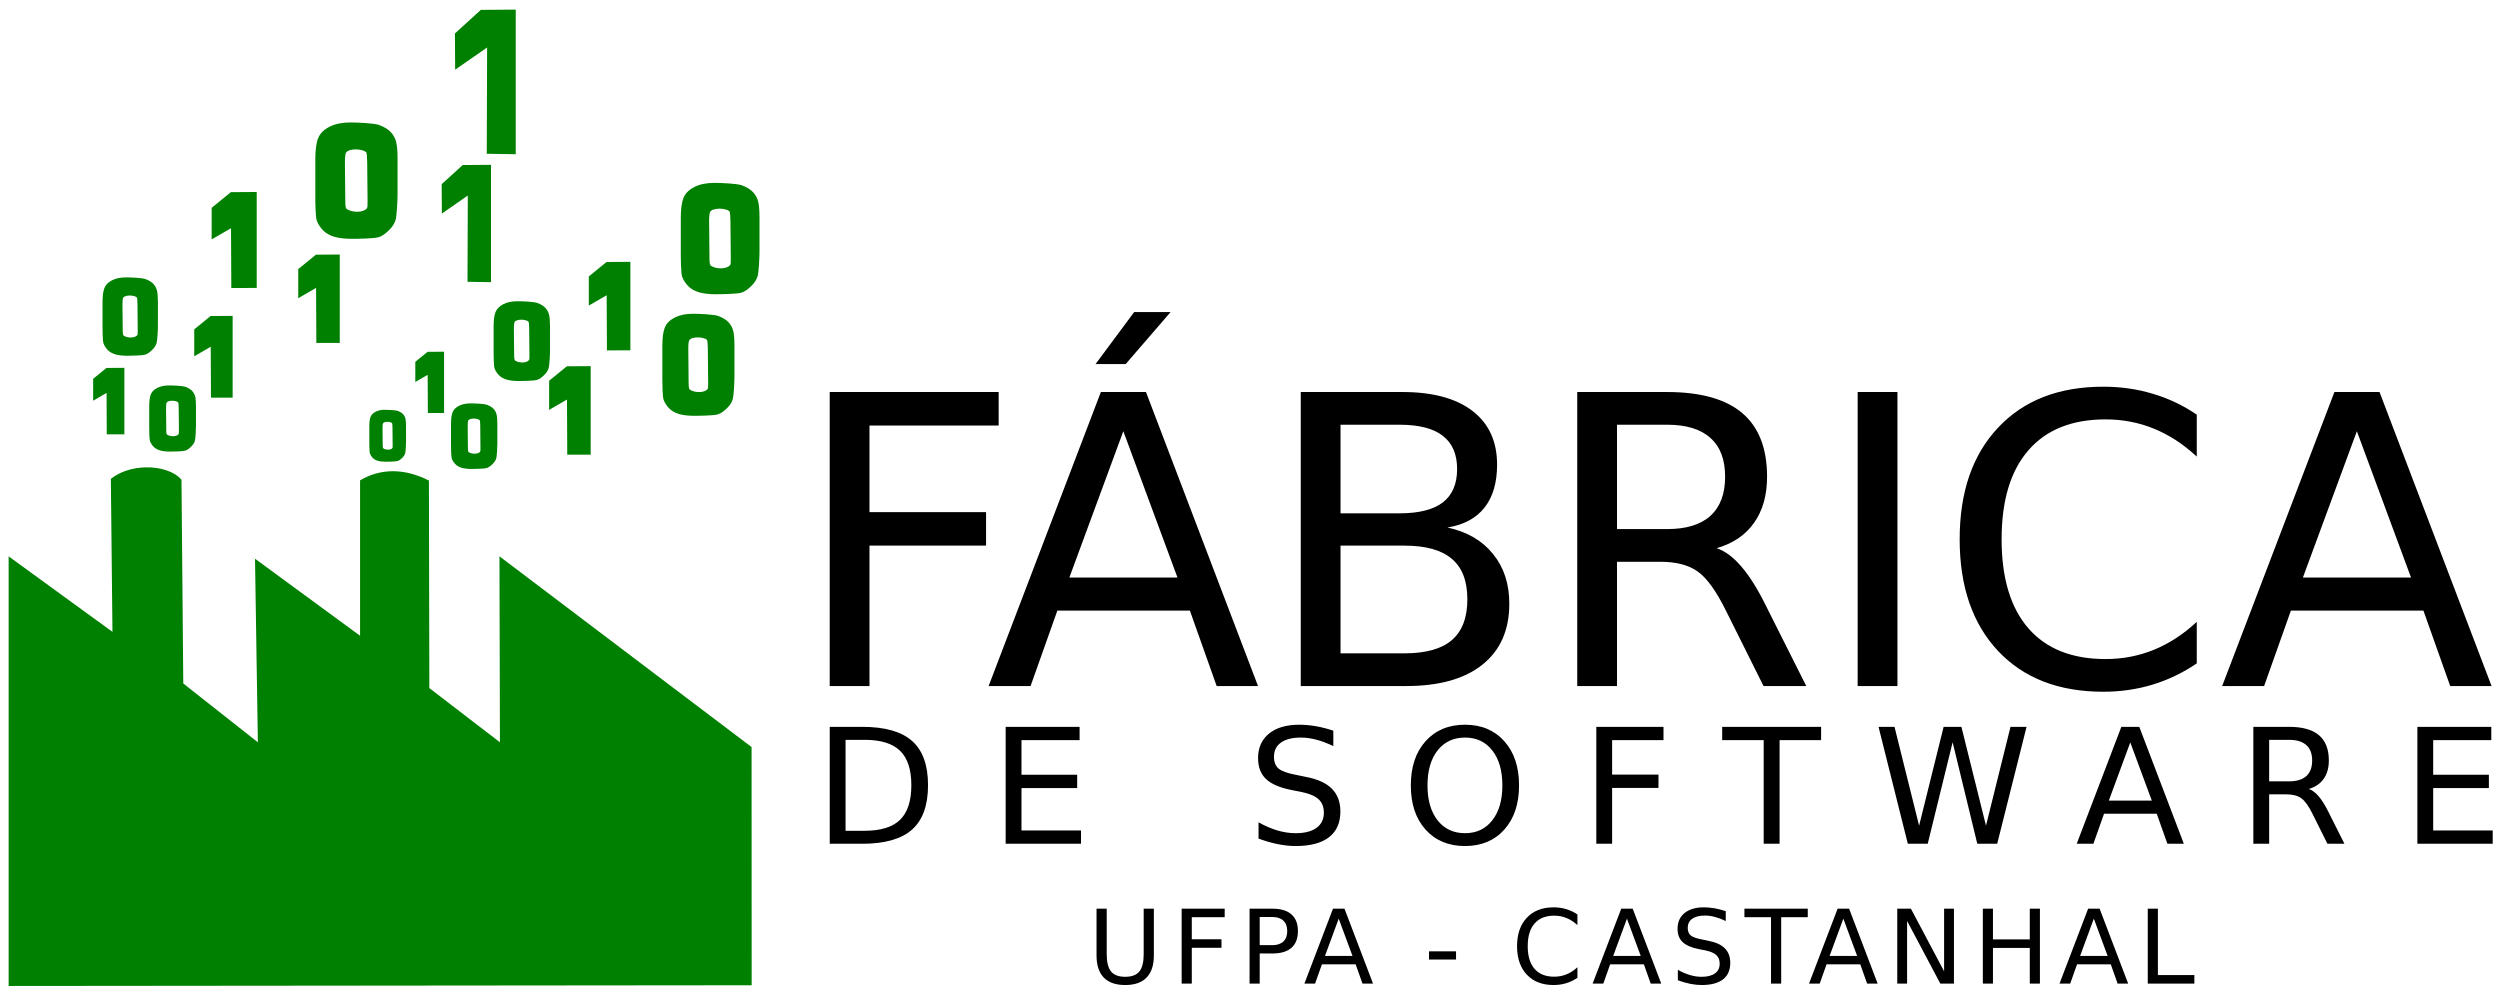 <?xml version="1.0" encoding="UTF-8" standalone="no"?>
<!-- Created with Inkscape (http://www.inkscape.org/) -->

<svg
   xmlns:dc="http://purl.org/dc/elements/1.1/"
   xmlns:cc="http://creativecommons.org/ns#"
   xmlns:rdf="http://www.w3.org/1999/02/22-rdf-syntax-ns#"
   xmlns:svg="http://www.w3.org/2000/svg"
   xmlns="http://www.w3.org/2000/svg"
   xmlns:sodipodi="http://sodipodi.sourceforge.net/DTD/sodipodi-0.dtd"
   xmlns:inkscape="http://www.inkscape.org/namespaces/inkscape"
   width="710"
   height="282"
   viewBox="0 0 710 282"
   id="svg2"
   version="1.1"
   inkscape:version="0.91 r"
   sodipodi:docname="Logo fábrica de software.svg">
  <defs
     id="defs4" />
  <sodipodi:namedview
     id="base"
     pagecolor="#ffffff"
     bordercolor="#666666"
     borderopacity="1.0"
     inkscape:pageopacity="0.0"
     inkscape:pageshadow="2"
     inkscape:zoom="0.7"
     inkscape:cx="394.22148"
     inkscape:cy="116.87047"
     inkscape:document-units="px"
     inkscape:current-layer="g4211"
     showgrid="false"
     showguides="true"
     inkscape:guide-bbox="true"
     inkscape:window-width="1323"
     inkscape:window-height="744"
     inkscape:window-x="43"
     inkscape:window-y="24"
     inkscape:window-maximized="1"
     units="px" />
  <g
     inkscape:label="Camada 1"
     inkscape:groupmode="layer"
     id="layer1"
     transform="translate(0,-770.362)">
    <path
       style="fill:#008000;fill-opacity:1;fill-rule:evenodd;stroke:#000000;stroke-width:0;stroke-linecap:butt;stroke-linejoin:miter;stroke-miterlimit:4;stroke-dasharray:none;stroke-opacity:1"
       d="m 146.469,773.093 -9.909,0.071 -7.364,6.701 0.068,10.29 9.078,-6.308 -0.102,30.193 8.229,0.123 0,-41.07 z m -47.035,32.047 c -2.291,0 -4.244,0.407 -5.86,1.22 -1.602,0.813 -2.677,1.893 -3.225,3.239 -0.534,1.347 -0.801,3.372 -0.801,6.077 l 0,10.281 c 0,2.074 0.061,6.05 0.399,7.009 0.337,0.946 0.907,1.85 1.708,2.711 0.801,0.861 1.876,1.498 3.225,1.91 1.349,0.4 3.043,0.602 5.08,0.602 1.546,0 6.294,-0.072 7.544,-0.46 1.251,-0.388 2.239,-1.265 3.124,-2.151 0.885,-0.886 1.468,-1.838 1.749,-2.857 0.281,-1.019 0.529,-5.104 0.529,-7.336 l 0,-9.827 c 0,-2.232 -0.134,-3.858 -0.401,-4.877 -0.253,-1.019 -0.744,-1.935 -1.475,-2.748 -0.731,-0.813 -1.834,-1.498 -3.309,-2.056 -1.476,-0.57 -6.418,-0.737 -8.287,-0.737 z m 1.59,7.65 c 1.213,-1.3e-4 2.461,0.296 2.986,0.813 0.183,0.388 0.259,1.365 0.274,2.93 l 0.107,11.145 c 0.014,1.444 -0.018,1.462 -0.215,1.875 -1.083,1.293 -4.261,1.205 -5.758,0.129 -0.183,-0.352 -0.337,-0.394 -0.354,-2.104 l -0.107,-10.926 c -0.015,-1.516 0.098,-2.481 0.295,-2.894 0.383,-0.67 1.559,-0.967 2.771,-0.967 z m 38.426,4.383 -8.04,0.058 -5.975,5.437 0.056,8.35 7.365,-5.119 -0.082,24.498 6.677,0.099 0,-33.322 z m 63.355,5.127 c -2.192,0 -4.062,0.39 -5.608,1.167 -1.533,0.778 -2.562,1.811 -3.087,3.1 -0.511,1.289 -0.766,3.228 -0.766,5.817 l 0,9.839 c 0,1.985 0.059,5.791 0.382,6.708 0.323,0.906 0.868,1.77 1.634,2.594 0.767,0.824 1.796,1.434 3.087,1.829 1.291,0.383 2.911,0.575 4.861,0.575 1.479,0 6.024,-0.069 7.221,-0.44 1.197,-0.372 2.142,-1.211 2.99,-2.058 0.847,-0.848 1.405,-1.759 1.674,-2.735 0.269,-0.975 0.506,-4.885 0.506,-7.021 l 0,-9.403 c 0,-2.136 -0.128,-3.692 -0.383,-4.667 -0.242,-0.975 -0.713,-1.852 -1.412,-2.63 -0.699,-0.778 -1.755,-1.434 -3.167,-1.968 -1.412,-0.546 -6.142,-0.706 -7.931,-0.706 z m -129.895,2.586 -7.343,0.048 -5.456,4.446 -0.003,8.978 5.499,-3.182 0.085,16.977 7.218,-0.015 0,-27.251 z m 131.416,4.735 c 1.16,-1.2e-4 2.355,0.284 2.857,0.779 0.175,0.372 0.247,1.306 0.262,2.804 l 0.102,10.666 c 0.013,1.381 -0.017,1.4 -0.205,1.794 -1.036,1.238 -4.078,1.152 -5.51,0.123 -0.175,-0.337 -0.324,-0.377 -0.34,-2.014 l -0.101,-10.456 c -0.014,-1.451 0.094,-2.374 0.282,-2.769 0.366,-0.641 1.493,-0.926 2.653,-0.926 z m -107.834,13.023 -6.764,0.043 -5.027,4.097 -0.002,8.271 5.066,-2.932 0.077,15.639 6.65,-0.013 0,-25.105 z m 82.533,2.083 -6.771,0.043 -5.031,4.1 -0.002,8.28 5.07,-2.935 0.078,15.655 6.657,-0.013 0,-25.129 z m -143.25,4.41 c -1.542,0 -2.857,0.274 -3.945,0.821 -1.079,0.547 -1.803,1.274 -2.172,2.181 -0.36,0.907 -0.539,2.271 -0.539,4.092 l 0,6.923 c 0,1.397 0.041,4.074 0.268,4.72 0.227,0.637 0.61,1.246 1.15,1.826 0.539,0.58 1.264,1.009 2.172,1.287 0.908,0.27 2.048,0.404 3.42,0.404 1.041,0 4.239,-0.048 5.082,-0.31 0.842,-0.261 1.507,-0.852 2.103,-1.448 0.596,-0.596 0.988,-1.238 1.177,-1.924 0.189,-0.686 0.356,-3.437 0.356,-4.94 l 0,-6.617 c 0,-1.503 -0.09,-2.598 -0.27,-3.284 -0.17,-0.686 -0.502,-1.303 -0.994,-1.85 -0.492,-0.547 -1.235,-1.009 -2.229,-1.385 -0.994,-0.384 -4.321,-0.497 -5.58,-0.497 z m 1.07,5.151 c 0.817,-9e-5 1.657,0.2 2.011,0.548 0.123,0.261 0.175,0.919 0.185,1.973 l 0.071,7.504 c 0.009,0.972 -0.012,0.985 -0.145,1.263 -0.729,0.871 -2.869,0.81 -3.876,0.086 -0.123,-0.237 -0.227,-0.265 -0.238,-1.417 l -0.072,-7.357 c -0.01,-1.021 0.066,-1.67 0.198,-1.948 0.258,-0.451 1.05,-0.652 1.867,-0.652 z m 110.117,1.625 c -1.571,0 -2.91,0.278 -4.018,0.835 -1.098,0.557 -1.835,1.298 -2.211,2.221 -0.366,0.923 -0.55,2.312 -0.55,4.167 l 0,7.05 c 0,1.422 0.043,4.149 0.274,4.806 0.231,0.649 0.621,1.269 1.171,1.859 0.549,0.591 1.286,1.027 2.211,1.31 0.925,0.275 2.086,0.412 3.483,0.412 1.06,0 4.316,-0.049 5.174,-0.315 0.858,-0.266 1.535,-0.868 2.142,-1.475 0.607,-0.607 1.007,-1.261 1.2,-1.959 0.193,-0.699 0.362,-3.5 0.362,-5.03 l 0,-6.738 c 0,-1.531 -0.091,-2.645 -0.274,-3.344 -0.173,-0.699 -0.511,-1.326 -1.013,-1.884 -0.501,-0.557 -1.257,-1.028 -2.269,-1.41 -1.012,-0.391 -4.4,-0.506 -5.682,-0.506 z m 49.808,3.557 c -2.008,0 -3.721,0.357 -5.138,1.069 -1.405,0.713 -2.346,1.66 -2.827,2.84 -0.468,1.181 -0.703,2.957 -0.703,5.329 l 0,9.016 c 0,1.819 0.054,5.305 0.35,6.145 0.296,0.83 0.795,1.623 1.497,2.378 0.702,0.755 1.645,1.314 2.828,1.675 1.183,0.351 2.668,0.526 4.454,0.526 1.355,0 5.52,-0.062 6.617,-0.402 1.097,-0.34 1.963,-1.11 2.739,-1.887 0.776,-0.777 1.287,-1.612 1.534,-2.505 0.246,-0.894 0.463,-4.475 0.463,-6.433 l 0,-8.616 c 0,-1.957 -0.117,-3.383 -0.351,-4.276 -0.222,-0.894 -0.654,-1.697 -1.294,-2.409 -0.641,-0.713 -1.608,-1.314 -2.902,-1.803 -1.294,-0.5 -5.628,-0.647 -7.267,-0.647 z m -130.699,0.603 -6.256,0.04 -4.649,3.788 -0.002,7.65 4.685,-2.711 0.072,14.464 6.15,-0.012 0,-23.219 z m 81.981,1.086 c 0.831,-10e-5 1.687,0.203 2.047,0.557 0.125,0.266 0.177,0.936 0.187,2.009 l 0.073,7.641 c 0.009,0.99 -0.012,1.003 -0.147,1.285 -0.743,0.887 -2.921,0.825 -3.948,0.088 -0.125,-0.241 -0.231,-0.27 -0.243,-1.442 l -0.074,-7.492 c -0.01,-1.04 0.067,-1.701 0.202,-1.984 0.262,-0.46 1.07,-0.663 1.901,-0.663 z m 50.112,5.019 c 1.063,-1.1e-4 2.157,0.26 2.618,0.713 0.16,0.34 0.227,1.198 0.241,2.57 l 0.094,9.772 c 0.012,1.266 -0.016,1.282 -0.188,1.644 -0.95,1.134 -3.736,1.056 -5.048,0.113 -0.16,-0.308 -0.296,-0.345 -0.311,-1.845 l -0.094,-9.582 c -0.013,-1.33 0.086,-2.175 0.258,-2.536 0.335,-0.588 1.367,-0.849 2.431,-0.849 z m -72.046,4.072 -4.686,0.03 -3.483,2.838 -0.002,5.731 3.51,-2.032 0.055,10.836 4.607,-0.009 0,-17.395 z m 41.638,4.097 -6.771,0.043 -5.031,4.1 -0.002,8.28 5.07,-2.935 0.078,15.655 6.657,-0.013 0,-25.129 z m -132.432,0.476 -5.088,0.034 -3.781,3.081 -0.002,6.221 3.811,-2.206 0.059,11.764 5.001,-0.01 0,-18.884 z m 12.672,5 c -1.302,0 -2.413,0.231 -3.332,0.693 -0.911,0.462 -1.522,1.076 -1.833,1.841 -0.304,0.766 -0.456,1.917 -0.456,3.455 l 0,5.846 c 0,1.179 0.035,3.44 0.227,3.984 0.192,0.538 0.515,1.052 0.97,1.542 0.455,0.49 1.067,0.852 1.833,1.086 0.767,0.228 1.73,0.342 2.888,0.342 0.879,0 3.579,-0.041 4.29,-0.262 0.711,-0.221 1.273,-0.72 1.777,-1.223 0.503,-0.503 0.835,-1.045 0.995,-1.624 0.16,-0.579 0.3,-2.903 0.3,-4.172 l 0,-5.586 c 0,-1.269 -0.075,-2.193 -0.227,-2.772 -0.144,-0.579 -0.423,-1.1 -0.839,-1.562 -0.415,-0.462 -1.043,-0.852 -1.881,-1.17 -0.839,-0.324 -3.649,-0.419 -4.712,-0.419 z m 0.904,4.349 c 0.689,-7e-5 1.399,0.168 1.698,0.462 0.104,0.221 0.146,0.776 0.155,1.665 l 0.061,6.337 c 0.008,0.821 -0.011,0.832 -0.123,1.066 -0.616,0.735 -2.422,0.684 -3.273,0.072 -0.104,-0.2 -0.192,-0.224 -0.202,-1.196 l -0.061,-6.212 c -0.008,-0.862 0.056,-1.41 0.168,-1.644 0.217,-0.381 0.887,-0.55 1.576,-0.55 z m 84.755,0.749 c -1.291,0 -2.392,0.229 -3.303,0.687 -0.903,0.458 -1.509,1.066 -1.818,1.825 -0.301,0.759 -0.451,1.902 -0.451,3.426 l 0,5.794 c 0,1.169 0.035,3.41 0.225,3.95 0.19,0.533 0.511,1.043 0.962,1.528 0.451,0.485 1.056,0.845 1.817,1.077 0.76,0.226 1.715,0.338 2.864,0.338 0.871,0 3.547,-0.04 4.252,-0.258 0.705,-0.219 1.262,-0.713 1.761,-1.212 0.499,-0.499 0.827,-1.036 0.986,-1.611 0.158,-0.574 0.297,-2.877 0.297,-4.135 l 0,-5.538 c 0,-1.258 -0.075,-2.174 -0.225,-2.748 -0.143,-0.574 -0.42,-1.091 -0.832,-1.549 -0.412,-0.458 -1.033,-0.844 -1.865,-1.158 -0.832,-0.321 -3.617,-0.415 -4.671,-0.415 z m -24.354,1.82 c -1.023,0 -1.895,0.182 -2.617,0.545 -0.715,0.363 -1.194,0.845 -1.439,1.446 -0.238,0.601 -0.358,1.506 -0.358,2.713 l 0,4.59 c 0,0.926 0.027,2.701 0.177,3.129 0.151,0.422 0.405,0.826 0.763,1.211 0.358,0.385 0.837,0.668 1.439,0.852 0.602,0.179 1.358,0.268 2.268,0.268 0.69,0 2.811,-0.032 3.37,-0.205 0.558,-0.173 0.999,-0.565 1.395,-0.96 0.395,-0.395 0.655,-0.82 0.781,-1.275 0.125,-0.455 0.236,-2.279 0.236,-3.276 l 0,-4.387 c 0,-0.997 -0.06,-1.723 -0.179,-2.178 -0.113,-0.455 -0.332,-0.864 -0.658,-1.226 -0.326,-0.363 -0.819,-0.669 -1.478,-0.918 -0.659,-0.255 -2.865,-0.33 -3.699,-0.33 z m 25.25,2.491 c 0.683,-7e-5 1.387,0.168 1.683,0.459 0.103,0.219 0.146,0.769 0.155,1.651 l 0.06,6.281 c 0.008,0.814 -0.011,0.825 -0.121,1.057 -0.61,0.729 -2.401,0.679 -3.245,0.072 -0.103,-0.198 -0.19,-0.222 -0.199,-1.186 l -0.061,-6.158 c -0.008,-0.855 0.056,-1.398 0.167,-1.631 0.216,-0.378 0.878,-0.546 1.562,-0.546 z m -24.54,0.925 c 0.541,-6e-5 1.099,0.132 1.333,0.363 0.082,0.173 0.116,0.609 0.123,1.308 l 0.047,4.976 c 0.006,0.644 -0.008,0.653 -0.096,0.838 -0.483,0.577 -1.902,0.537 -2.57,0.057 -0.082,-0.157 -0.151,-0.175 -0.158,-0.939 l -0.048,-4.878 c -0.007,-0.677 0.044,-1.108 0.131,-1.292 0.171,-0.299 0.696,-0.432 1.238,-0.432 z m -68.897,12.936 c -3.392,0.114 -6.916,1.124 -9.634,3.254 l 0.458,43.461 -29.483,-21.438 0,122.007 211.016,-0.204 -0.023,-67.646 -71.601,-54.171 0.131,52.813 -20.046,-15.392 -0.119,-58.941 c -7.075,-3.578 -13.76,-3.472 -19.553,-0.057 l 0,44.141 -29.84,-21.889 0.814,52.142 -21.183,-16.702 -0.509,-57.847 c -1.926,-2.345 -6.067,-3.68 -10.428,-3.533 z"
       id="path4206"
       inkscape:connector-curvature="0" />
    <g
       id="g4211"
       transform="translate(-204.918,211.084)">
      <path
         style="font-style:normal;font-variant:normal;font-weight:normal;font-stretch:normal;font-size:medium;line-height:125%;font-family:sans-serif;-inkscape-font-specification:sans-serif;letter-spacing:0px;word-spacing:0px;fill:#000000;fill-opacity:1;stroke:none;stroke-width:1px;stroke-linecap:butt;stroke-linejoin:miter;stroke-opacity:1"
         d="M 322.1 88.629 L 311.139 103.393 L 319.695 103.393 L 332.445 88.629 L 322.1 88.629 z M 597.316 109.824 C 584.677 109.824 574.722 113.702 567.451 121.457 C 560.181 129.175 556.545 139.746 556.545 153.168 C 556.545 166.553 560.181 177.124 567.451 184.879 C 574.722 192.597 584.677 196.455 597.316 196.455 C 602.238 196.455 606.897 195.784 611.297 194.441 C 615.734 193.099 619.929 191.087 623.881 188.402 L 623.881 176.602 C 620.078 180.144 616.014 182.791 611.689 184.543 C 607.402 186.295 602.833 187.172 597.986 187.172 C 588.441 187.172 581.135 184.264 576.064 178.447 C 570.994 172.594 568.457 164.167 568.457 153.168 C 568.457 142.132 570.994 133.705 576.064 127.889 C 581.135 122.035 588.441 119.107 597.986 119.107 C 602.833 119.107 607.402 119.984 611.689 121.736 C 616.014 123.489 620.078 126.136 623.881 129.678 L 623.881 117.766 C 620.003 115.118 615.847 113.143 611.41 111.838 C 607.011 110.496 602.313 109.824 597.316 109.824 z M 235.637 111.334 L 235.637 194.834 L 246.934 194.834 L 246.934 154.957 L 280.043 154.957 L 280.043 145.449 L 246.934 145.449 L 246.934 120.842 L 283.621 120.842 L 283.621 111.334 L 235.637 111.334 z M 312.648 111.334 L 280.77 194.834 L 292.682 194.834 L 300.287 173.414 L 337.928 173.414 L 345.533 194.834 L 357.277 194.834 L 325.455 111.334 L 312.648 111.334 z M 369.414 111.334 L 369.414 194.834 L 399.391 194.834 C 408.749 194.834 415.964 192.802 421.035 188.738 C 426.106 184.674 428.641 178.912 428.641 171.455 C 428.641 165.788 427.093 161.072 423.998 157.307 C 420.941 153.504 416.635 151.006 411.08 149.812 C 415.703 149.067 419.208 147.184 421.594 144.164 C 423.98 141.144 425.172 137.079 425.172 131.971 C 425.172 125.371 422.842 120.282 418.182 116.703 C 413.521 113.124 406.884 111.334 398.271 111.334 L 369.414 111.334 z M 447.936 111.334 L 447.936 194.834 L 459.232 194.834 L 459.232 159.543 L 471.537 159.543 C 476.011 159.543 479.533 160.456 482.105 162.283 C 484.715 164.11 487.401 167.821 490.16 173.414 L 500.842 194.834 L 512.979 194.834 L 501.514 172.016 C 499.202 167.318 496.89 163.626 494.578 160.941 C 492.304 158.257 489.955 156.504 487.531 155.684 C 492.192 154.341 495.735 151.938 498.158 148.471 C 500.619 145.003 501.848 140.64 501.848 135.383 C 501.848 127.329 499.501 121.308 494.803 117.318 C 490.105 113.329 482.982 111.334 473.438 111.334 L 447.936 111.334 z M 527.574 111.334 L 527.574 194.834 L 538.873 194.834 L 538.873 111.334 L 527.574 111.334 z M 662.975 111.334 L 631.096 194.834 L 643.008 194.834 L 650.613 173.414 L 688.252 173.414 L 695.859 194.834 L 707.604 194.834 L 675.781 111.334 L 662.975 111.334 z M 380.711 120.619 L 397.434 120.619 C 402.952 120.619 407.052 121.662 409.736 123.75 C 412.458 125.838 413.82 128.988 413.82 133.201 C 413.82 137.452 412.458 140.621 409.736 142.709 C 407.052 144.76 402.952 145.785 397.434 145.785 L 380.711 145.785 L 380.711 120.619 z M 459.232 120.619 L 473.438 120.619 C 478.881 120.619 482.983 121.867 485.742 124.365 C 488.539 126.826 489.936 130.499 489.936 135.383 C 489.936 140.267 488.539 143.976 485.742 146.512 C 482.983 149.01 478.881 150.26 473.438 150.26 L 459.232 150.26 L 459.232 120.619 z M 319.023 122.465 L 334.404 164.018 L 303.699 164.018 L 319.023 122.465 z M 669.35 122.465 L 684.73 164.018 L 654.025 164.018 L 669.35 122.465 z M 380.711 154.957 L 398.832 154.957 C 404.909 154.957 409.402 156.207 412.311 158.705 C 415.256 161.166 416.729 165.005 416.729 170.225 C 416.729 175.407 415.256 179.267 412.311 181.803 C 409.402 184.301 404.909 185.549 398.832 185.549 L 380.711 185.549 L 380.711 154.957 z M 368.945 205.82 C 365.312 205.82 362.459 206.665 360.383 208.355 C 358.322 210.046 357.291 212.359 357.291 215.295 C 357.291 217.831 358.039 219.811 359.537 221.234 C 361.035 222.658 363.459 223.704 366.811 224.371 L 369.547 224.904 C 371.83 225.364 373.467 226.053 374.461 226.973 C 375.469 227.892 375.975 229.168 375.975 230.799 C 375.975 232.667 375.277 234.105 373.883 235.113 C 372.489 236.122 370.511 236.627 367.945 236.627 C 366.255 236.627 364.535 236.367 362.785 235.848 C 361.035 235.329 359.248 234.558 357.424 233.535 L 357.424 238.16 C 359.322 238.857 361.153 239.384 362.918 239.74 C 364.697 240.096 366.374 240.273 367.945 240.273 C 372.112 240.273 375.27 239.444 377.42 237.783 C 379.585 236.122 380.668 233.683 380.668 230.465 C 380.668 227.766 379.867 225.617 378.266 224.016 C 376.679 222.399 374.211 221.272 370.859 220.635 L 368.145 220.078 C 365.683 219.618 364.007 219.017 363.117 218.275 C 362.242 217.519 361.807 216.407 361.807 214.939 C 361.807 213.19 362.465 211.842 363.785 210.893 C 365.12 209.944 367.01 209.469 369.457 209.469 C 370.866 209.469 372.327 209.668 373.84 210.068 C 375.352 210.469 376.961 211.077 378.666 211.893 L 378.666 207.512 C 376.976 206.948 375.321 206.524 373.705 206.242 C 372.089 205.96 370.502 205.82 368.945 205.82 z M 416.062 205.82 C 411.392 205.82 407.656 207.385 404.854 210.514 C 402.066 213.628 400.672 217.809 400.672 223.059 C 400.672 228.308 402.066 232.49 404.854 235.604 C 407.656 238.717 411.392 240.273 416.062 240.273 C 420.719 240.273 424.441 238.717 427.229 235.604 C 430.016 232.475 431.41 228.293 431.41 223.059 C 431.41 217.809 430.016 213.628 427.229 210.514 C 424.441 207.385 420.719 205.82 416.062 205.82 z M 235.646 206.422 L 235.646 239.629 L 244.877 239.629 C 251.283 239.629 255.998 238.287 259.023 235.604 C 262.048 232.92 263.561 228.716 263.561 222.992 C 263.561 217.298 262.055 213.116 259.045 210.447 C 256.035 207.763 251.312 206.422 244.877 206.422 L 235.646 206.422 z M 285.609 206.422 L 285.609 239.629 L 307.008 239.629 L 307.008 235.848 L 290.104 235.848 L 290.104 223.814 L 305.918 223.814 L 305.918 220.033 L 290.104 220.033 L 290.104 210.203 L 306.607 210.203 L 306.607 206.422 L 285.609 206.422 z M 453.35 206.422 L 453.35 239.629 L 457.842 239.629 L 457.842 223.77 L 471.01 223.77 L 471.01 219.988 L 457.842 219.988 L 457.842 210.203 L 472.434 210.203 L 472.434 206.422 L 453.35 206.422 z M 489.1 206.422 L 489.1 210.203 L 500.889 210.203 L 500.889 239.629 L 505.404 239.629 L 505.404 210.203 L 517.193 210.203 L 517.193 206.422 L 489.1 206.422 z M 533.504 206.422 L 541.822 239.629 L 547.473 239.629 L 554.545 210.803 L 561.553 239.629 L 567.201 239.629 L 575.543 206.422 L 570.982 206.422 L 564.021 234.49 L 557.037 206.422 L 551.988 206.422 L 545.025 234.49 L 538.041 206.422 L 533.504 206.422 z M 602.463 206.422 L 589.785 239.629 L 594.523 239.629 L 597.547 231.109 L 612.518 231.109 L 615.543 239.629 L 620.213 239.629 L 607.557 206.422 L 602.463 206.422 z M 639.949 206.422 L 639.949 239.629 L 644.443 239.629 L 644.443 225.594 L 649.336 225.594 C 651.115 225.594 652.516 225.957 653.539 226.684 C 654.577 227.41 655.645 228.885 656.742 231.109 L 660.99 239.629 L 665.818 239.629 L 661.258 230.555 C 660.338 228.686 659.419 227.218 658.5 226.15 C 657.595 225.083 656.661 224.385 655.697 224.059 C 657.551 223.525 658.96 222.568 659.924 221.189 C 660.903 219.81 661.391 218.075 661.391 215.984 C 661.391 212.781 660.458 210.387 658.59 208.801 C 656.721 207.214 653.888 206.422 650.092 206.422 L 639.949 206.422 z M 686.533 206.422 L 686.533 239.629 L 707.93 239.629 L 707.93 235.848 L 691.025 235.848 L 691.025 223.814 L 706.84 223.814 L 706.84 220.033 L 691.025 220.033 L 691.025 210.203 L 707.529 210.203 L 707.529 206.422 L 686.533 206.422 z M 416.062 209.469 C 419.325 209.469 421.905 210.683 423.803 213.115 C 425.716 215.547 426.672 218.862 426.672 223.059 C 426.672 227.24 425.716 230.547 423.803 232.979 C 421.905 235.41 419.325 236.627 416.062 236.627 C 412.8 236.627 410.205 235.41 408.277 232.979 C 406.364 230.547 405.408 227.24 405.408 223.059 C 405.408 218.862 406.364 215.547 408.277 213.115 C 410.205 210.683 412.8 209.469 416.062 209.469 z M 240.139 210.113 L 245.566 210.113 C 250.148 210.113 253.499 211.151 255.619 213.227 C 257.754 215.288 258.822 218.544 258.822 222.992 C 258.822 227.47 257.754 230.746 255.619 232.822 C 253.499 234.898 250.148 235.938 245.566 235.938 L 240.139 235.938 L 240.139 210.113 z M 644.443 210.113 L 650.092 210.113 C 652.257 210.113 653.889 210.61 654.986 211.604 C 656.098 212.582 656.654 214.042 656.654 215.984 C 656.654 217.927 656.098 219.404 654.986 220.412 C 653.889 221.406 652.257 221.902 650.092 221.902 L 644.443 221.902 L 644.443 210.113 z M 605 210.848 L 611.115 227.373 L 598.904 227.373 L 605 210.848 z M 441.225 257.682 C 438.005 257.682 435.469 258.669 433.617 260.645 C 431.765 262.61 430.84 265.304 430.84 268.723 C 430.84 272.132 431.765 274.824 433.617 276.799 C 435.469 278.765 438.005 279.748 441.225 279.748 C 442.478 279.748 443.665 279.576 444.785 279.234 C 445.915 278.892 446.984 278.379 447.99 277.695 L 447.99 274.691 C 447.022 275.594 445.986 276.267 444.885 276.713 C 443.793 277.159 442.629 277.383 441.395 277.383 C 438.963 277.383 437.102 276.642 435.811 275.16 C 434.519 273.669 433.873 271.524 433.873 268.723 C 433.873 265.912 434.519 263.765 435.811 262.283 C 437.102 260.792 438.963 260.047 441.395 260.047 C 442.629 260.047 443.793 260.27 444.885 260.717 C 445.986 261.163 447.022 261.836 447.99 262.738 L 447.99 259.705 C 447.003 259.031 445.945 258.528 444.814 258.195 C 443.694 257.853 442.497 257.682 441.225 257.682 z M 483.891 257.682 C 481.564 257.682 479.736 258.224 478.406 259.307 C 477.086 260.389 476.426 261.87 476.426 263.75 C 476.426 265.374 476.906 266.643 477.865 267.555 C 478.824 268.466 480.377 269.135 482.523 269.562 L 484.275 269.904 C 485.738 270.199 486.786 270.64 487.422 271.229 C 488.068 271.817 488.391 272.635 488.391 273.68 C 488.391 274.876 487.945 275.798 487.053 276.443 C 486.16 277.089 484.891 277.412 483.248 277.412 C 482.165 277.412 481.064 277.244 479.943 276.912 C 478.823 276.58 477.68 276.087 476.512 275.432 L 476.512 278.395 C 477.727 278.841 478.899 279.178 480.029 279.406 C 481.169 279.634 482.241 279.748 483.248 279.748 C 485.917 279.748 487.939 279.216 489.316 278.152 C 490.703 277.089 491.396 275.526 491.396 273.465 C 491.396 271.736 490.885 270.36 489.859 269.334 C 488.843 268.299 487.261 267.578 485.115 267.17 L 483.377 266.812 C 481.801 266.518 480.728 266.135 480.158 265.66 C 479.598 265.176 479.318 264.464 479.318 263.523 C 479.318 262.403 479.741 261.537 480.586 260.93 C 481.441 260.322 482.65 260.018 484.217 260.018 C 485.119 260.018 486.055 260.146 487.023 260.402 C 487.992 260.659 489.023 261.048 490.115 261.57 L 490.115 258.766 C 489.033 258.405 487.973 258.134 486.938 257.953 C 485.902 257.773 484.888 257.682 483.891 257.682 z M 311.416 258.066 L 311.416 271.344 C 311.416 274.117 312.099 276.21 313.467 277.625 C 314.844 279.04 316.877 279.748 319.564 279.748 C 322.242 279.748 324.265 279.04 325.633 277.625 C 327.01 276.21 327.697 274.117 327.697 271.344 L 327.697 258.066 L 324.807 258.066 L 324.807 270.986 C 324.807 273.265 324.393 274.909 323.566 275.916 C 322.74 276.913 321.407 277.412 319.564 277.412 C 317.713 277.412 316.373 276.913 315.547 275.916 C 314.721 274.909 314.307 273.265 314.307 270.986 L 314.307 258.066 L 311.416 258.066 z M 335.59 258.066 L 335.59 279.334 L 338.469 279.334 L 338.469 269.178 L 346.9 269.178 L 346.9 266.756 L 338.469 266.756 L 338.469 260.488 L 347.812 260.488 L 347.812 258.066 L 335.59 258.066 z M 354.879 258.066 L 354.879 279.334 L 357.756 279.334 L 357.756 270.787 L 361.375 270.787 C 363.759 270.787 365.558 270.251 366.773 269.178 C 367.998 268.105 368.611 266.519 368.611 264.42 C 368.611 262.34 367.998 260.765 366.773 259.691 C 365.558 258.609 363.759 258.066 361.375 258.066 L 354.879 258.066 z M 378.57 258.066 L 370.451 279.334 L 373.484 279.334 L 375.422 273.879 L 385.008 273.879 L 386.945 279.334 L 389.938 279.334 L 381.832 258.066 L 378.57 258.066 z M 460.428 258.066 L 452.309 279.334 L 455.342 279.334 L 457.279 273.879 L 466.865 273.879 L 468.803 279.334 L 471.795 279.334 L 463.689 258.066 L 460.428 258.066 z M 495.416 258.066 L 495.416 260.488 L 502.965 260.488 L 502.965 279.334 L 505.857 279.334 L 505.857 260.488 L 513.406 260.488 L 513.406 258.066 L 495.416 258.066 z M 521.883 258.066 L 513.764 279.334 L 516.799 279.334 L 518.736 273.879 L 528.322 273.879 L 530.26 279.334 L 533.252 279.334 L 525.146 258.066 L 521.883 258.066 z M 538.822 258.066 L 538.822 279.334 L 541.613 279.334 L 541.613 261.543 L 551.045 279.334 L 554.918 279.334 L 554.918 258.066 L 552.127 258.066 L 552.127 275.859 L 542.697 258.066 L 538.822 258.066 z M 563.125 258.066 L 563.125 279.334 L 566.002 279.334 L 566.002 269.207 L 576.459 269.207 L 576.459 279.334 L 579.336 279.334 L 579.336 258.066 L 576.459 258.066 L 576.459 266.785 L 566.002 266.785 L 566.002 258.066 L 563.125 258.066 z M 593.027 258.066 L 584.906 279.334 L 587.941 279.334 L 589.879 273.879 L 599.465 273.879 L 601.402 279.334 L 604.395 279.334 L 596.289 258.066 L 593.027 258.066 z M 609.965 258.066 L 609.965 279.334 L 623.199 279.334 L 623.199 276.912 L 612.842 276.912 L 612.842 258.066 L 609.965 258.066 z M 357.756 260.432 L 361.375 260.432 C 362.714 260.432 363.749 260.777 364.48 261.471 C 365.212 262.164 365.576 263.147 365.576 264.42 C 365.576 265.702 365.212 266.69 364.48 267.383 C 363.749 268.076 362.714 268.422 361.375 268.422 L 357.756 268.422 L 357.756 260.432 z M 380.193 260.902 L 384.111 271.486 L 376.291 271.486 L 380.193 260.902 z M 462.051 260.902 L 465.969 271.486 L 458.148 271.486 L 462.051 260.902 z M 523.508 260.902 L 527.426 271.486 L 519.605 271.486 L 523.508 260.902 z M 594.65 260.902 L 598.568 271.486 L 590.748 271.486 L 594.65 260.902 z M 405.838 270.176 L 405.838 272.512 L 413.516 272.512 L 413.516 270.176 L 405.838 270.176 z "
         transform="translate(204.918,559.278)"
         id="path4272" />
    </g>
  </g>
</svg>
